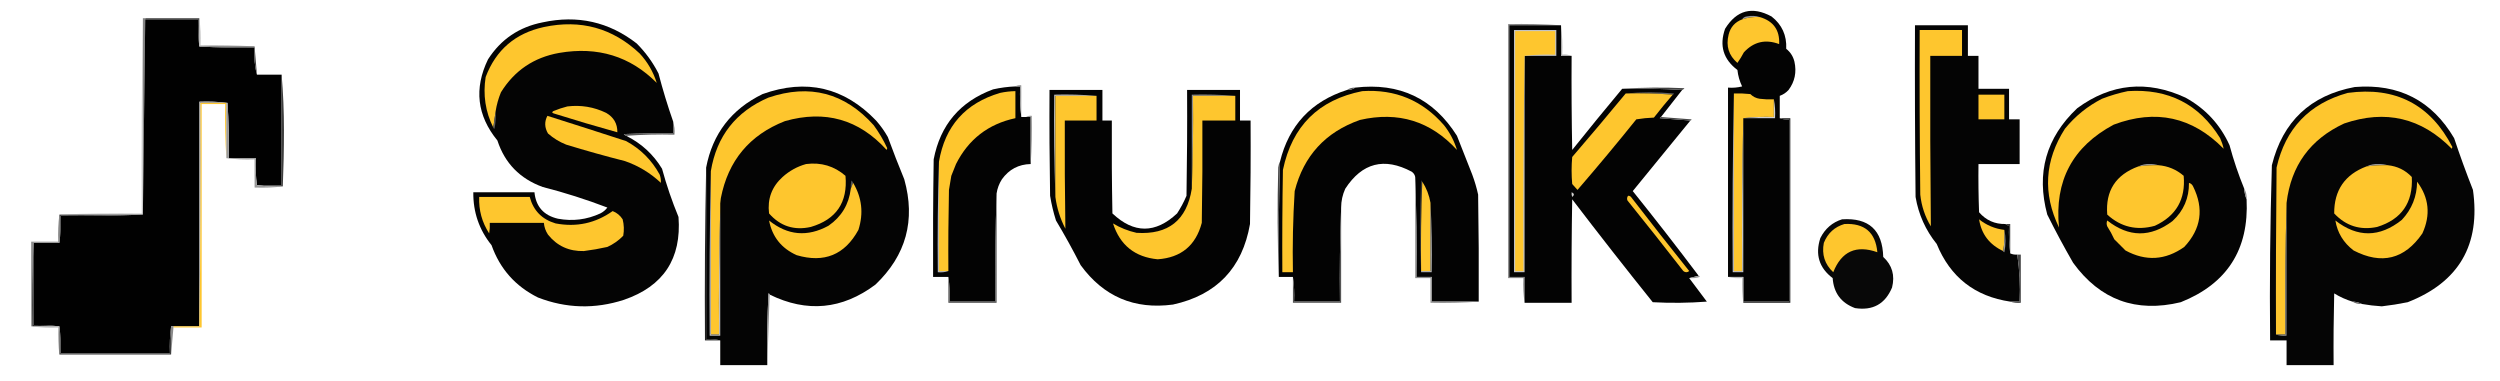 <?xml version="1.0" encoding="UTF-8"?>
<!DOCTYPE svg PUBLIC "-//W3C//DTD SVG 1.1//EN" "http://www.w3.org/Graphics/SVG/1.1/DTD/svg11.dtd">
<svg xmlns="http://www.w3.org/2000/svg" version="1.1" width="2126px" height="324px" style="shape-rendering:geometricPrecision; text-rendering:geometricPrecision; image-rendering:optimizeQuality; fill-rule:evenodd; clip-rule:evenodd" xmlns:xlink="http://www.w3.org/1999/xlink">
<g><path style="opacity:1" fill="#030303" d="M 1513.5,100.5 C 1515.95,101.473 1518.61,101.806 1521.5,101.5C 1521.5,153.167 1521.5,204.833 1521.5,256.5C 1508.5,256.5 1495.5,256.5 1482.5,256.5C 1482.5,249.5 1482.5,242.5 1482.5,235.5C 1478.17,235.5 1473.83,235.5 1469.5,235.5C 1469.5,181.833 1469.5,128.167 1469.5,74.5C 1473.55,74.824 1477.55,74.491 1481.5,73.5C 1479.36,69.074 1478.03,64.407 1477.5,59.5C 1465.48,50.43 1461.98,38.763 1467,24.5C 1476.84,8.595 1490,5.095 1506.5,14C 1515.39,20.943 1519.55,30.11 1519,41.5C 1522.59,44.353 1524.93,48.02 1526,52.5C 1527.96,61.393 1526.3,69.393 1521,76.5C 1518.86,78.827 1516.36,80.493 1513.5,81.5C 1513.5,87.833 1513.5,94.167 1513.5,100.5 Z"/></g>
<g><path style="opacity:1" fill="#9c9c9c" d="M 1496.5,14.5 C 1491.34,14.182 1486.34,14.848 1481.5,16.5C 1482.35,15.034 1483.68,14.2 1485.5,14C 1489.36,13.19 1493.02,13.357 1496.5,14.5 Z"/></g>
<g><path style="opacity:1" fill="#fec62e" d="M 1496.5,14.5 C 1508.06,17.883 1513.56,25.55 1513,37.5C 1501.37,33.126 1491.37,35.459 1483,44.5C 1481.37,47.632 1479.53,50.632 1477.5,53.5C 1470.11,47.156 1467.61,39.156 1470,29.5C 1471.58,23.089 1475.42,18.756 1481.5,16.5C 1486.34,14.848 1491.34,14.182 1496.5,14.5 Z"/></g>
<g><path style="opacity:1" fill="#484848" d="M 123.5,16.5 C 123.5,16.167 123.5,15.833 123.5,15.5C 138.833,15.5 154.167,15.5 169.5,15.5C 169.5,23.5 169.5,31.5 169.5,39.5C 168.508,32.018 168.175,24.352 168.5,16.5C 153.5,16.5 138.5,16.5 123.5,16.5 Z"/></g>
<g><path style="opacity:1" fill="#cecece" d="M 121.5,15.5 C 121.5,71.167 121.5,126.833 121.5,182.5C 97.833,182.5 74.167,182.5 50.5,182.5C 73.661,181.502 96.994,181.169 120.5,181.5C 120.168,125.997 120.501,70.664 121.5,15.5 Z"/></g>
<g><path style="opacity:1" fill="#848484" d="M 121.5,15.5 C 122.167,15.5 122.833,15.5 123.5,15.5C 123.5,15.833 123.5,16.167 123.5,16.5C 122.833,71.833 122.167,127.167 121.5,182.5C 121.5,126.833 121.5,71.167 121.5,15.5 Z"/></g>
<g><path style="opacity:1" fill="#010101" d="M 123.5,16.5 C 138.5,16.5 153.5,16.5 168.5,16.5C 168.175,24.352 168.508,32.018 169.5,39.5C 184.991,40.496 200.658,40.83 216.5,40.5C 215.868,48.573 216.535,56.239 218.5,63.5C 225.5,63.5 232.5,63.5 239.5,63.5C 239.5,94.833 239.5,126.167 239.5,157.5C 232.5,157.5 225.5,157.5 218.5,157.5C 217.508,150.018 217.175,142.352 217.5,134.5C 209.833,134.5 202.167,134.5 194.5,134.5C 194.83,118.658 194.496,102.991 193.5,87.5C 185.684,86.508 177.684,86.174 169.5,86.5C 169.5,150.167 169.5,213.833 169.5,277.5C 162.167,277.5 154.833,277.5 147.5,277.5C 146.833,277.5 146.167,277.5 145.5,277.5C 144.508,284.982 144.175,292.648 144.5,300.5C 113.5,300.5 82.5,300.5 51.5,300.5C 51.825,292.648 51.492,284.982 50.5,277.5C 50.167,277.5 49.833,277.5 49.5,277.5C 42.687,276.509 35.687,276.175 28.5,276.5C 28.5,253.167 28.5,229.833 28.5,206.5C 35.833,206.5 43.167,206.5 50.5,206.5C 51.492,199.018 51.825,191.352 51.5,183.5C 75.006,183.831 98.339,183.498 121.5,182.5C 122.167,127.167 122.833,71.833 123.5,16.5 Z"/></g>
<g><path style="opacity:1" fill="#040404" d="M 572.5,103.5 C 572.5,106.833 572.5,110.167 572.5,113.5C 558.496,113.333 544.496,113.5 530.5,114C 531.044,114.717 531.711,115.217 532.5,115.5C 545.378,121.878 555.545,131.211 563,143.5C 566.806,157.449 571.473,171.116 577,184.5C 579.676,219.979 564.176,243.479 530.5,255C 505.853,262.961 481.519,262.295 457.5,253C 438.339,243.505 425.172,228.671 418,208.5C 407.476,195.429 402.309,180.429 402.5,163.5C 419.833,163.5 437.167,163.5 454.5,163.5C 455.71,175.703 462.377,183.203 474.5,186C 487.007,188.303 499.007,186.803 510.5,181.5C 512.909,180.299 514.909,178.633 516.5,176.5C 498.501,169.619 480.167,163.786 461.5,159C 442.14,151.976 429.307,138.81 423,119.5C 405.65,98.25 402.983,75.25 415,50.5C 425.923,33.44 441.423,22.94 461.5,19C 491.165,12.572 517.831,18.573 541.5,37C 549.024,44.561 555.191,53.061 560,62.5C 563.619,76.386 567.786,90.053 572.5,103.5 Z"/></g>
<g><path style="opacity:1" fill="#fec62e" d="M 421.5,94.5 C 420.833,99.167 420.167,103.833 419.5,108.5C 412.785,95.012 410.618,80.679 413,65.5C 421.733,42.443 438.233,28.276 462.5,23C 493.81,16.336 520.976,23.836 544,45.5C 550.694,52.708 555.528,61.042 558.5,70.5C 535.97,47.838 508.304,39.338 475.5,45C 453.983,48.836 437.483,60.002 426,78.5C 423.87,83.69 422.37,89.023 421.5,94.5 Z"/></g>
<g><path style="opacity:1" fill="#848484" d="M 1327.5,21.5 C 1312.83,21.5 1298.17,21.5 1283.5,21.5C 1283.5,92.833 1283.5,164.167 1283.5,235.5C 1287.83,235.5 1292.17,235.5 1296.5,235.5C 1296.5,242.833 1296.5,250.167 1296.5,257.5C 1295.51,250.687 1295.18,243.687 1295.5,236.5C 1291.17,236.5 1286.83,236.5 1282.5,236.5C 1282.5,164.5 1282.5,92.5 1282.5,20.5C 1297.68,20.171 1312.68,20.504 1327.5,21.5 Z"/></g>
<g><path style="opacity:1" fill="#030303" d="M 1327.5,21.5 C 1327.5,30.167 1327.5,38.833 1327.5,47.5C 1330.5,47.5 1333.5,47.5 1336.5,47.5C 1336.33,74.169 1336.5,100.835 1337,127.5C 1351,110.002 1365.17,92.669 1379.5,75.5C 1396.67,75.17 1413.67,75.503 1430.5,76.5C 1424.5,84.167 1418.5,91.833 1412.5,99.5C 1411.96,99.56 1411.62,99.893 1411.5,100.5C 1420.32,101.167 1428.99,101.833 1437.5,102.5C 1421.17,122.469 1404.84,142.469 1388.5,162.5C 1407.57,186.233 1426.24,210.233 1444.5,234.5C 1441.83,235.167 1439.17,235.833 1436.5,236.5C 1441.48,243.148 1446.48,249.815 1451.5,256.5C 1436.18,257.666 1420.84,257.833 1405.5,257C 1382.3,228.105 1359.47,198.939 1337,169.5C 1336.5,198.831 1336.33,228.165 1336.5,257.5C 1323.17,257.5 1309.83,257.5 1296.5,257.5C 1296.5,250.167 1296.5,242.833 1296.5,235.5C 1292.17,235.5 1287.83,235.5 1283.5,235.5C 1283.5,164.167 1283.5,92.833 1283.5,21.5C 1298.17,21.5 1312.83,21.5 1327.5,21.5 Z"/></g>
<g><path style="opacity:1" fill="#a7a7a7" d="M 1327.5,21.5 C 1328.49,29.65 1328.83,37.983 1328.5,46.5C 1331.39,46.194 1334.05,46.527 1336.5,47.5C 1333.5,47.5 1330.5,47.5 1327.5,47.5C 1327.5,38.833 1327.5,30.167 1327.5,21.5 Z"/></g>
<g><path style="opacity:1" fill="#040404" d="M 1705.5,190.5 C 1706.21,191.404 1707.21,191.737 1708.5,191.5C 1708.17,199.684 1708.51,207.684 1709.5,215.5C 1711.38,216.341 1713.38,216.675 1715.5,216.5C 1717.45,229.587 1718.12,242.92 1717.5,256.5C 1714.83,256.5 1712.17,256.5 1709.5,256.5C 1679.36,252.016 1658.53,235.683 1647,207.5C 1637.53,195.755 1631.53,182.422 1629,167.5C 1628.5,118.834 1628.33,70.168 1628.5,21.5C 1643.5,21.5 1658.5,21.5 1673.5,21.5C 1673.5,30.167 1673.5,38.833 1673.5,47.5C 1676.5,47.5 1679.5,47.5 1682.5,47.5C 1682.5,56.833 1682.5,66.167 1682.5,75.5C 1691.17,75.5 1699.83,75.5 1708.5,75.5C 1708.5,84.167 1708.5,92.833 1708.5,101.5C 1711.5,101.5 1714.5,101.5 1717.5,101.5C 1717.5,114.167 1717.5,126.833 1717.5,139.5C 1705.83,139.5 1694.17,139.5 1682.5,139.5C 1682.33,153.171 1682.5,166.837 1683,180.5C 1688.92,187.357 1696.42,190.69 1705.5,190.5 Z"/></g>
<g><path style="opacity:1" fill="#c2c2c2" d="M 1296.5,47.5 C 1296.5,108.833 1296.5,170.167 1296.5,231.5C 1293.5,231.5 1290.5,231.5 1287.5,231.5C 1287.5,162.833 1287.5,94.167 1287.5,25.5C 1299.5,25.5 1311.5,25.5 1323.5,25.5C 1323.5,32.833 1323.5,40.167 1323.5,47.5C 1314.5,47.5 1305.5,47.5 1296.5,47.5 Z"/></g>
<g><path style="opacity:1" fill="#fec62e" d="M 1296.5,47.5 C 1295.5,108.331 1295.17,169.331 1295.5,230.5C 1293.17,230.5 1290.83,230.5 1288.5,230.5C 1288.5,162.5 1288.5,94.5 1288.5,26.5C 1299.83,26.5 1311.17,26.5 1322.5,26.5C 1322.5,33.167 1322.5,39.833 1322.5,46.5C 1313.65,46.174 1304.98,46.507 1296.5,47.5 Z"/></g>
<g><path style="opacity:1" fill="#fec62e" d="M 1632.5,25.5 C 1644.5,25.5 1656.5,25.5 1668.5,25.5C 1668.5,32.833 1668.5,40.167 1668.5,47.5C 1659.5,47.5 1650.5,47.5 1641.5,47.5C 1641.36,95.867 1641.52,144.201 1642,192.5C 1637,184.171 1634,175.171 1633,165.5C 1632.5,118.835 1632.33,72.168 1632.5,25.5 Z"/></g>
<g><path style="opacity:1" fill="#bcbcbc" d="M 169.5,15.5 C 170.492,22.982 170.825,30.648 170.5,38.5C 186.009,38.17 201.342,38.504 216.5,39.5C 200.833,39.5 185.167,39.5 169.5,39.5C 169.5,31.5 169.5,23.5 169.5,15.5 Z"/></g>
<g><path style="opacity:1" fill="#424242" d="M 169.5,39.5 C 185.167,39.5 200.833,39.5 216.5,39.5C 217.195,47.401 217.862,55.401 218.5,63.5C 216.535,56.239 215.868,48.573 216.5,40.5C 200.658,40.83 184.991,40.496 169.5,39.5 Z"/></g>
<g><path style="opacity:1" fill="#3e3e3e" d="M 239.5,63.5 C 240.833,78.986 241.499,94.819 241.5,111C 241.5,127.004 241.167,142.837 240.5,158.5C 232.981,158.825 225.648,158.492 218.5,157.5C 225.5,157.5 232.5,157.5 239.5,157.5C 239.5,126.167 239.5,94.833 239.5,63.5 Z"/></g>
<g><path style="opacity:1" fill="#040404" d="M 654.5,250.5 C 654.44,249.957 654.107,249.624 653.5,249.5C 652.5,269.822 652.167,290.156 652.5,310.5C 639.167,310.5 625.833,310.5 612.5,310.5C 612.5,303.5 612.5,296.5 612.5,289.5C 608.702,288.517 604.702,288.183 600.5,288.5C 600.5,239.833 600.5,191.167 600.5,142.5C 605.996,113.707 621.996,92.874 648.5,80C 685.668,66.714 717.835,74.214 745,102.5C 748.824,106.814 752.157,111.481 755,116.5C 759.418,128.557 764.085,140.557 769,152.5C 778.732,187.295 770.565,217.129 744.5,242C 716.205,263.23 686.205,266.063 654.5,250.5 Z"/></g>
<g><path style="opacity:1" fill="#030303" d="M 863.5,73.5 C 864.833,73.5 866.167,73.5 867.5,73.5C 867.174,82.349 867.507,91.016 868.5,99.5C 869.833,99.5 871.167,99.5 872.5,99.5C 873.833,99.5 875.167,99.5 876.5,99.5C 876.5,112.833 876.5,126.167 876.5,139.5C 866.209,139.73 858.043,144.063 852,152.5C 849.646,156.203 848.146,160.203 847.5,164.5C 846.502,194.995 846.169,225.662 846.5,256.5C 833.5,256.5 820.5,256.5 807.5,256.5C 807.825,249.313 807.491,242.313 806.5,235.5C 802.167,235.5 797.833,235.5 793.5,235.5C 793.333,202.165 793.5,168.832 794,135.5C 799.636,106.195 816.469,86.362 844.5,76C 850.765,74.58 857.098,73.746 863.5,73.5 Z"/></g>
<g><path style="opacity:1" fill="#989898" d="M 863.5,73.5 C 864.919,72.549 866.585,72.216 868.5,72.5C 868.5,81.5 868.5,90.5 868.5,99.5C 867.507,91.016 867.174,82.349 867.5,73.5C 866.167,73.5 864.833,73.5 863.5,73.5 Z"/></g>
<g><path style="opacity:1" fill="#030303" d="M 1257.5,256.5 C 1244.17,256.5 1230.83,256.5 1217.5,256.5C 1217.5,249.5 1217.5,242.5 1217.5,235.5C 1213.17,235.5 1208.83,235.5 1204.5,235.5C 1204.83,206.995 1204.5,178.662 1203.5,150.5C 1203.14,148.629 1202.14,147.129 1200.5,146C 1177.18,133.586 1158.35,138.419 1144,160.5C 1141.69,165.589 1140.53,170.923 1140.5,176.5C 1139.5,202.995 1139.17,229.661 1139.5,256.5C 1126.5,256.5 1113.5,256.5 1100.5,256.5C 1100.82,249.313 1100.49,242.313 1099.5,235.5C 1095.5,235.5 1091.5,235.5 1087.5,235.5C 1087.23,202.819 1087.56,170.152 1088.5,137.5C 1096.12,106.544 1115.12,86.211 1145.5,76.5C 1148.15,76.591 1150.49,75.924 1152.5,74.5C 1190.09,70.049 1218.93,83.716 1239,115.5C 1243.32,126.455 1247.65,137.455 1252,148.5C 1254.07,154.048 1255.74,159.715 1257,165.5C 1257.5,195.832 1257.67,226.165 1257.5,256.5 Z"/></g>
<g><path style="opacity:1" fill="#040404" d="M 1908.5,160.5 C 1908.68,163.727 1909.34,166.727 1910.5,169.5C 1912.62,212.113 1893.95,241.279 1854.5,257C 1816.42,266.198 1785.92,255.031 1763,223.5C 1755.26,210.085 1747.93,196.418 1741,182.5C 1731.46,147.174 1739.96,117.007 1766.5,92C 1795.28,70.952 1825.95,67.952 1858.5,83C 1875.52,92.356 1888.02,105.856 1896,123.5C 1899.41,136.159 1903.58,148.492 1908.5,160.5 Z"/></g>
<g><path style="opacity:1" fill="#050505" d="M 2008.5,258.5 C 2006.09,257.232 2003.43,256.565 2000.5,256.5C 1995.05,254.842 1989.88,252.509 1985,249.5C 1984.5,269.831 1984.33,290.164 1984.5,310.5C 1971.17,310.5 1957.83,310.5 1944.5,310.5C 1944.5,303.5 1944.5,296.5 1944.5,289.5C 1939.83,289.5 1935.17,289.5 1930.5,289.5C 1930.02,239.795 1930.52,190.128 1932,140.5C 1941.27,103.233 1964.77,81.066 2002.5,74C 2039.95,70.972 2068.12,85.472 2087,117.5C 2091.92,132.264 2097.26,146.931 2103,161.5C 2109.61,208.126 2091.11,239.959 2047.5,257C 2040.21,258.493 2032.87,259.659 2025.5,260.5C 2019.79,260.158 2014.12,259.492 2008.5,258.5 Z"/></g>
<g><path style="opacity:1" fill="#424242" d="M 1379.5,75.5 C 1397,74.338 1414.66,74.171 1432.5,75C 1431.96,75.717 1431.29,76.217 1430.5,76.5C 1413.67,75.503 1396.67,75.17 1379.5,75.5 Z"/></g>
<g><path style="opacity:1" fill="#555555" d="M 1152.5,74.5 C 1150.49,75.924 1148.15,76.591 1145.5,76.5C 1147.51,75.076 1149.85,74.409 1152.5,74.5 Z"/></g>
<g><path style="opacity:1" fill="#030303" d="M 892.5,76.5 C 907.5,76.5 922.5,76.5 937.5,76.5C 937.5,85.167 937.5,93.833 937.5,102.5C 940.167,102.5 942.833,102.5 945.5,102.5C 945.333,128.835 945.5,155.169 946,181.5C 964.227,198.739 982.561,198.739 1001,181.5C 1004.11,176.725 1006.78,171.725 1009,166.5C 1009.5,136.502 1009.67,106.502 1009.5,76.5C 1024.5,76.5 1039.5,76.5 1054.5,76.5C 1054.5,85.167 1054.5,93.833 1054.5,102.5C 1057.5,102.5 1060.5,102.5 1063.5,102.5C 1063.67,131.835 1063.5,161.169 1063,190.5C 1056.48,228.02 1034.65,250.853 997.5,259C 964.641,263.384 938.475,252.218 919,225.5C 912.434,212.599 905.434,199.932 898,187.5C 895.823,180.616 894.157,173.616 893,166.5C 892.5,136.502 892.333,106.502 892.5,76.5 Z"/></g>
<g><path style="opacity:1" fill="#fec62e" d="M 612.5,177.5 C 611.502,212.996 611.168,248.663 611.5,284.5C 609.167,284.5 606.833,284.5 604.5,284.5C 604.5,238.167 604.5,191.833 604.5,145.5C 609.449,115.78 625.782,94.947 653.5,83C 688.564,71.107 718.397,78.94 743,106.5C 747.47,112.604 751.304,119.104 754.5,126C 754.333,126.5 754.167,127 754,127.5C 730.447,101.491 701.614,93.325 667.5,103C 637.391,114.785 619.225,136.618 613,168.5C 612.502,171.482 612.335,174.482 612.5,177.5 Z"/></g>
<g><path style="opacity:1" fill="#fec62e" d="M 806.5,230.5 C 803.833,230.5 801.167,230.5 798.5,230.5C 798.5,199.5 798.5,168.5 798.5,137.5C 803.612,107.217 820.945,87.717 850.5,79C 854.79,78.078 859.123,77.578 863.5,77.5C 863.5,85.167 863.5,92.833 863.5,100.5C 840.442,105.445 823.609,118.445 813,139.5C 811.716,142.807 810.383,146.141 809,149.5C 808.333,153.5 807.667,157.5 807,161.5C 806.5,184.498 806.333,207.498 806.5,230.5 Z"/></g>
<g><path style="opacity:1" fill="#fec62e" d="M 1158.5,77.5 C 1186.51,75.706 1209.68,85.373 1228,106.5C 1233.03,112.891 1236.69,119.891 1239,127.5C 1216.62,103.022 1189.12,94.522 1156.5,102C 1127.16,112.336 1108.66,132.502 1101,162.5C 1099.56,185.461 1099.06,208.461 1099.5,231.5C 1096.5,231.5 1093.5,231.5 1090.5,231.5C 1090.33,202.498 1090.5,173.498 1091,144.5C 1098.8,107.195 1121.3,84.862 1158.5,77.5 Z"/></g>
<g><path style="opacity:1" fill="#656565" d="M 1382.5,79.5 C 1396.01,78.174 1409.67,78.174 1423.5,79.5C 1423.38,80.107 1423.04,80.44 1422.5,80.5C 1409.34,79.504 1396.01,79.171 1382.5,79.5 Z"/></g>
<g><path style="opacity:1" fill="#fec62e" d="M 1809.5,77.5 C 1843.96,75.224 1870.13,88.557 1888,117.5C 1889.37,120.534 1890.37,123.534 1891,126.5C 1864.4,99.394 1833.23,92.561 1797.5,106C 1762.49,124.705 1746.99,153.871 1751,193.5C 1737.05,164.564 1738.71,136.564 1756,109.5C 1764.74,98.758 1775.24,90.258 1787.5,84C 1794.77,81.188 1802.1,79.022 1809.5,77.5 Z"/></g>
<g><path style="opacity:1" fill="#fec62e" d="M 1944.5,172.5 C 1943.5,209.663 1943.17,246.996 1943.5,284.5C 1940.83,284.5 1938.17,284.5 1935.5,284.5C 1935.33,237.165 1935.5,189.832 1936,142.5C 1943.54,109.292 1963.71,88.125 1996.5,79C 2037.14,73.484 2066.81,88.817 2085.5,125C 2085.33,125.5 2085.17,126 2085,126.5C 2059.15,100.156 2028.65,92.99 1993.5,105C 1964.6,118.394 1948.27,140.894 1944.5,172.5 Z"/></g>
<g><path style="opacity:1" fill="#fec62e" d="M 1382.5,79.5 C 1396.01,79.171 1409.34,79.504 1422.5,80.5C 1417.03,86.811 1411.7,93.311 1406.5,100C 1401.47,100.171 1396.47,100.671 1391.5,101.5C 1375.18,121.817 1358.51,141.817 1341.5,161.5C 1340.01,159.874 1338.51,158.208 1337,156.5C 1336.33,148.833 1336.33,141.167 1337,133.5C 1352.41,115.602 1367.57,97.602 1382.5,79.5 Z"/></g>
<g><path style="opacity:1" fill="#fec62e" d="M 1474.5,79.5 C 1479.18,79.334 1483.85,79.501 1488.5,80C 1490.72,82.223 1493.39,83.556 1496.5,84C 1500.49,84.499 1504.49,84.665 1508.5,84.5C 1508.5,89.5 1508.5,94.5 1508.5,99.5C 1499.65,99.174 1490.98,99.507 1482.5,100.5C 1481.5,143.663 1481.17,186.997 1481.5,230.5C 1479.17,230.5 1476.83,230.5 1474.5,230.5C 1474.5,180.167 1474.5,129.833 1474.5,79.5 Z"/></g>
<g><path style="opacity:1" fill="#c1c1c1" d="M 932.5,81.5 C 920.833,81.5 909.167,81.5 897.5,81.5C 897.5,110.167 897.5,138.833 897.5,167.5C 896.502,138.671 896.169,109.671 896.5,80.5C 908.678,80.172 920.678,80.505 932.5,81.5 Z"/></g>
<g><path style="opacity:1" fill="#fec62e" d="M 932.5,81.5 C 932.5,88.5 932.5,95.5 932.5,102.5C 923.5,102.5 914.5,102.5 905.5,102.5C 905.364,133.209 905.531,163.876 906,194.5C 901.602,186.031 898.769,177.031 897.5,167.5C 897.5,138.833 897.5,110.167 897.5,81.5C 909.167,81.5 920.833,81.5 932.5,81.5 Z"/></g>
<g><path style="opacity:1" fill="#8d8d8d" d="M 1050.5,81.5 C 1038.5,81.5 1026.5,81.5 1014.5,81.5C 1014.83,108.005 1014.5,134.339 1013.5,160.5C 1013.5,133.833 1013.5,107.167 1013.5,80.5C 1026.01,80.171 1038.34,80.505 1050.5,81.5 Z"/></g>
<g><path style="opacity:1" fill="#fec62e" d="M 1050.5,81.5 C 1050.5,88.5 1050.5,95.5 1050.5,102.5C 1041.17,102.5 1031.83,102.5 1022.5,102.5C 1022.67,131.502 1022.5,160.502 1022,189.5C 1016.9,208.769 1004.4,219.103 984.5,220.5C 965.129,218.652 952.462,208.485 946.5,190C 952.545,193.671 959.212,196.338 966.5,198C 993.578,199.752 1009.24,187.252 1013.5,160.5C 1014.5,134.339 1014.83,108.005 1014.5,81.5C 1026.5,81.5 1038.5,81.5 1050.5,81.5 Z"/></g>
<g><path style="opacity:1" fill="#fec62e" d="M 1682.5,80.5 C 1689.83,80.5 1697.17,80.5 1704.5,80.5C 1704.5,87.5 1704.5,94.5 1704.5,101.5C 1697.17,101.5 1689.83,101.5 1682.5,101.5C 1682.5,94.5 1682.5,87.5 1682.5,80.5 Z"/></g>
<g><path style="opacity:1" fill="#919191" d="M 193.5,87.5 C 193.167,87.5 192.833,87.5 192.5,87.5C 185.167,87.5 177.833,87.5 170.5,87.5C 170.832,151.002 170.499,214.336 169.5,277.5C 169.5,213.833 169.5,150.167 169.5,86.5C 177.684,86.174 185.684,86.508 193.5,87.5 Z"/></g>
<g><path style="opacity:1" fill="#fec62e" d="M 192.5,87.5 C 192.5,103.167 192.5,118.833 192.5,134.5C 191.504,119.342 191.17,104.009 191.5,88.5C 184.833,88.5 178.167,88.5 171.5,88.5C 171.5,151.833 171.5,215.167 171.5,278.5C 163.5,278.5 155.5,278.5 147.5,278.5C 147.5,278.167 147.5,277.833 147.5,277.5C 154.833,277.5 162.167,277.5 169.5,277.5C 170.499,214.336 170.832,151.002 170.5,87.5C 177.833,87.5 185.167,87.5 192.5,87.5 Z"/></g>
<g><path style="opacity:1" fill="#989898" d="M 192.5,87.5 C 192.833,87.5 193.167,87.5 193.5,87.5C 194.496,102.991 194.83,118.658 194.5,134.5C 202.167,134.5 209.833,134.5 217.5,134.5C 217.175,142.352 217.508,150.018 218.5,157.5C 225.648,158.492 232.981,158.825 240.5,158.5C 232.684,159.492 224.684,159.826 216.5,159.5C 216.5,151.5 216.5,143.5 216.5,135.5C 208.316,135.826 200.316,135.492 192.5,134.5C 192.5,118.833 192.5,103.167 192.5,87.5 Z"/></g>
<g><path style="opacity:1" fill="#fec62e" d="M 482.5,90.5 C 494.099,89.123 505.099,90.956 515.5,96C 521.928,99.697 525.095,105.197 525,112.5C 506.943,107.478 488.943,102.145 471,96.5C 469.392,96.026 469.226,95.359 470.5,94.5C 474.511,92.84 478.511,91.506 482.5,90.5 Z"/></g>
<g><path style="opacity:1" fill="#fec62e" d="M 465.5,98.5 C 487.804,105.545 510.137,112.712 532.5,120C 544.807,126.728 554.307,136.228 561,148.5C 561.837,150.821 562.17,153.155 562,155.5C 553.183,147.172 543.016,141.005 531.5,137C 514.733,132.745 498.067,128.078 481.5,123C 475.749,120.711 470.582,117.545 466,113.5C 463.067,108.456 462.9,103.456 465.5,98.5 Z"/></g>
<g><path style="opacity:1" fill="#9f9f9f" d="M 872.5,99.5 C 873.919,98.549 875.585,98.216 877.5,98.5C 877.829,112.344 877.496,126.01 876.5,139.5C 876.5,126.167 876.5,112.833 876.5,99.5C 875.167,99.5 873.833,99.5 872.5,99.5 Z"/></g>
<g><path style="opacity:1" fill="#cecece" d="M 1508.5,84.5 C 1509.49,89.641 1509.82,94.974 1509.5,100.5C 1500.5,100.5 1491.5,100.5 1482.5,100.5C 1490.98,99.507 1499.65,99.174 1508.5,99.5C 1508.5,94.5 1508.5,89.5 1508.5,84.5 Z"/></g>
<g><path style="opacity:1" fill="#474747" d="M 1412.5,99.5 C 1421.01,100.167 1429.68,100.833 1438.5,101.5C 1438.38,102.107 1438.04,102.44 1437.5,102.5C 1428.99,101.833 1420.32,101.167 1411.5,100.5C 1411.62,99.893 1411.96,99.56 1412.5,99.5 Z"/></g>
<g><path style="opacity:1" fill="#606060" d="M 421.5,94.5 C 421.827,99.544 421.494,104.544 420.5,109.5C 419.893,109.376 419.56,109.043 419.5,108.5C 420.167,103.833 420.833,99.167 421.5,94.5 Z"/></g>
<g><path style="opacity:1" fill="#c5c5c5" d="M 1474.5,79.5 C 1474.5,129.833 1474.5,180.167 1474.5,230.5C 1476.83,230.5 1479.17,230.5 1481.5,230.5C 1481.17,186.997 1481.5,143.663 1482.5,100.5C 1482.5,144.167 1482.5,187.833 1482.5,231.5C 1479.5,231.5 1476.5,231.5 1473.5,231.5C 1473.17,180.664 1473.5,129.997 1474.5,79.5 Z"/></g>
<g><path style="opacity:1" fill="#252525" d="M 1513.5,100.5 C 1516.5,100.5 1519.5,100.5 1522.5,100.5C 1522.5,152.833 1522.5,205.167 1522.5,257.5C 1509.17,257.5 1495.83,257.5 1482.5,257.5C 1482.5,257.167 1482.5,256.833 1482.5,256.5C 1495.5,256.5 1508.5,256.5 1521.5,256.5C 1521.5,204.833 1521.5,153.167 1521.5,101.5C 1518.61,101.806 1515.95,101.473 1513.5,100.5 Z"/></g>
<g><path style="opacity:1" fill="#575757" d="M 572.5,103.5 C 573.482,106.962 573.815,110.629 573.5,114.5C 559.656,114.171 545.99,114.504 532.5,115.5C 531.711,115.217 531.044,114.717 530.5,114C 544.496,113.5 558.496,113.333 572.5,113.5C 572.5,110.167 572.5,106.833 572.5,103.5 Z"/></g>
<g><path style="opacity:1" fill="#fec62e" d="M 685.5,139.5 C 698.241,137.874 709.408,141.207 719,149.5C 721.018,172.133 711.185,186.633 689.5,193C 675.324,196.163 663.49,192.33 654,181.5C 652.499,169.16 656.332,158.827 665.5,150.5C 671.42,145.212 678.086,141.545 685.5,139.5 Z"/></g>
<g><path style="opacity:1" fill="#9d9d9d" d="M 1835.5,140.5 C 1829.8,140.375 1824.13,140.708 1818.5,141.5C 1821.53,139.981 1824.86,139.315 1828.5,139.5C 1831.03,139.503 1833.36,139.837 1835.5,140.5 Z"/></g>
<g><path style="opacity:1" fill="#fec62e" d="M 1835.5,140.5 C 1843.63,141.149 1850.8,144.149 1857,149.5C 1858.77,169.471 1850.6,183.638 1832.5,192C 1817.14,196.283 1803.64,193.117 1792,182.5C 1790.37,162.257 1799.21,148.59 1818.5,141.5C 1824.13,140.708 1829.8,140.375 1835.5,140.5 Z"/></g>
<g><path style="opacity:1" fill="#a1a1a1" d="M 2030.5,140.5 C 2024.46,140.36 2018.46,140.693 2012.5,141.5C 2015.7,139.97 2019.2,139.304 2023,139.5C 2025.69,139.503 2028.19,139.836 2030.5,140.5 Z"/></g>
<g><path style="opacity:1" fill="#fec62e" d="M 2030.5,140.5 C 2038.61,141.303 2045.44,144.636 2051,150.5C 2052.15,172.396 2042.31,186.563 2021.5,193C 2007.13,195.985 1994.96,192.152 1985,181.5C 1984.9,161.77 1994.07,148.437 2012.5,141.5C 2018.46,140.693 2024.46,140.36 2030.5,140.5 Z"/></g>
<g><path style="opacity:1" fill="#bdbdbd" d="M 798.5,137.5 C 798.5,168.5 798.5,199.5 798.5,230.5C 801.167,230.5 803.833,230.5 806.5,230.5C 803.713,231.477 800.713,231.81 797.5,231.5C 797.168,199.996 797.502,168.662 798.5,137.5 Z"/></g>
<g><path style="opacity:1" fill="#202020" d="M 600.5,142.5 C 600.5,191.167 600.5,239.833 600.5,288.5C 604.702,288.183 608.702,288.517 612.5,289.5C 608.167,289.5 603.833,289.5 599.5,289.5C 599.168,240.33 599.501,191.33 600.5,142.5 Z"/></g>
<g><path style="opacity:1" fill="#464646" d="M 1088.5,137.5 C 1087.56,170.152 1087.23,202.819 1087.5,235.5C 1086.34,204.669 1086.17,173.669 1087,142.5C 1087.2,140.618 1087.7,138.952 1088.5,137.5 Z"/></g>
<g><path style="opacity:1" fill="#363636" d="M 1209.5,154.5 C 1208.5,179.661 1208.17,204.995 1208.5,230.5C 1208.5,230.833 1208.5,231.167 1208.5,231.5C 1207.17,205.664 1207.17,179.664 1208.5,153.5C 1209.11,153.624 1209.44,153.957 1209.5,154.5 Z"/></g>
<g><path style="opacity:1" fill="#bebebe" d="M 604.5,145.5 C 604.5,191.833 604.5,238.167 604.5,284.5C 606.833,284.5 609.167,284.5 611.5,284.5C 611.168,248.663 611.502,212.996 612.5,177.5C 612.5,213.5 612.5,249.5 612.5,285.5C 609.5,285.5 606.5,285.5 603.5,285.5C 603.168,238.664 603.501,191.997 604.5,145.5 Z"/></g>
<g><path style="opacity:1" fill="#555555" d="M 725.5,155.5 C 724.833,157.167 724.167,158.833 723.5,160.5C 723.337,158.143 723.503,155.81 724,153.5C 724.717,154.044 725.217,154.711 725.5,155.5 Z"/></g>
<g><path style="opacity:1" fill="#fec62e" d="M 1209.5,154.5 C 1213.04,159.958 1215.37,165.958 1216.5,172.5C 1216.5,191.833 1216.5,211.167 1216.5,230.5C 1213.83,230.5 1211.17,230.5 1208.5,230.5C 1208.17,204.995 1208.5,179.661 1209.5,154.5 Z"/></g>
<g><path style="opacity:1" fill="#fec62e" d="M 1861.5,155.5 C 1863.07,155.937 1864.24,156.937 1865,158.5C 1874.39,177.448 1871.89,194.615 1857.5,210C 1841.45,221.378 1824.78,222.378 1807.5,213C 1804.33,209.833 1801.17,206.667 1798,203.5C 1796.24,199.642 1794.24,195.975 1792,192.5C 1791.33,190.833 1791.33,189.167 1792,187.5C 1810.31,201.916 1828.81,202.083 1847.5,188C 1856.97,179.233 1861.63,168.4 1861.5,155.5 Z"/></g>
<g><path style="opacity:1" fill="#fec62e" d="M 725.5,155.5 C 732.999,168.033 734.499,181.366 730,195.5C 718.386,216.711 700.886,223.878 677.5,217C 664.525,211.195 656.691,201.361 654,187.5C 669.775,200.237 686.609,201.737 704.5,192C 715.563,184.378 721.896,173.878 723.5,160.5C 724.167,158.833 724.833,157.167 725.5,155.5 Z"/></g>
<g><path style="opacity:1" fill="#fec62e" d="M 2055.5,154.5 C 2065.67,168.103 2067.17,182.77 2060,198.5C 2044.84,220.499 2025.34,225.333 2001.5,213C 1992.87,206.418 1987.7,197.918 1986,187.5C 2004.81,202.194 2023.64,202.027 2042.5,187C 2051.04,177.883 2055.37,167.049 2055.5,154.5 Z"/></g>
<g><path style="opacity:1" fill="#d3d3d3" d="M 1336.5,163.5 C 1338.85,164.543 1339.02,165.876 1337,167.5C 1336.51,166.207 1336.34,164.873 1336.5,163.5 Z"/></g>
<g><path style="opacity:1" fill="#888888" d="M 1908.5,160.5 C 1910.12,163.171 1910.78,166.171 1910.5,169.5C 1909.34,166.727 1908.68,163.727 1908.5,160.5 Z"/></g>
<g><path style="opacity:1" fill="#fec62e" d="M 1384.5,166.5 C 1385.5,166.414 1386.33,166.748 1387,167.5C 1403.31,188.644 1419.81,209.644 1436.5,230.5C 1434.83,231.833 1433.17,231.833 1431.5,230.5C 1415.86,210.356 1400.02,190.356 1384,170.5C 1383.42,169.072 1383.59,167.738 1384.5,166.5 Z"/></g>
<g><path style="opacity:1" fill="#fec62e" d="M 407.5,167.5 C 421.833,167.5 436.167,167.5 450.5,167.5C 453.544,179.046 460.877,186.546 472.5,190C 490.219,193.36 506.386,189.86 521,179.5C 524.574,180.905 527.408,183.239 529.5,186.5C 530.662,191.131 530.828,195.798 530,200.5C 526.079,204.539 521.579,207.706 516.5,210C 509.881,211.489 503.215,212.655 496.5,213.5C 483.897,213.83 473.73,209.163 466,199.5C 463.978,196.458 462.811,193.125 462.5,189.5C 447.167,189.5 431.833,189.5 416.5,189.5C 416.665,192.518 416.498,195.518 416,198.5C 409.901,189.107 407.067,178.774 407.5,167.5 Z"/></g>
<g><path style="opacity:1" fill="#b7b7b7" d="M 1216.5,172.5 C 1217.5,191.993 1217.83,211.66 1217.5,231.5C 1214.5,231.5 1211.5,231.5 1208.5,231.5C 1208.5,231.167 1208.5,230.833 1208.5,230.5C 1211.17,230.5 1213.83,230.5 1216.5,230.5C 1216.5,211.167 1216.5,191.833 1216.5,172.5 Z"/></g>
<g><path style="opacity:1" fill="#8d8d8d" d="M 1944.5,172.5 C 1944.5,210.167 1944.5,247.833 1944.5,285.5C 1941.29,285.81 1938.29,285.477 1935.5,284.5C 1938.17,284.5 1940.83,284.5 1943.5,284.5C 1943.17,246.996 1943.5,209.663 1944.5,172.5 Z"/></g>
<g><path style="opacity:1" fill="#373737" d="M 50.5,182.5 C 74.167,182.5 97.833,182.5 121.5,182.5C 98.339,183.498 75.006,183.831 51.5,183.5C 51.825,191.352 51.492,199.018 50.5,206.5C 50.5,198.5 50.5,190.5 50.5,182.5 Z"/></g>
<g><path style="opacity:1" fill="#080808" d="M 1566.5,186.5 C 1589.23,185.036 1600.9,195.702 1601.5,218.5C 1609.1,225.522 1611.6,234.189 1609,244.5C 1603.15,258.513 1592.65,264.347 1577.5,262C 1565.72,257.613 1559.38,249.113 1558.5,236.5C 1546.98,227.79 1543.48,216.457 1548,202.5C 1552.03,194.442 1558.2,189.109 1566.5,186.5 Z"/></g>
<g><path style="opacity:1" fill="#fec62e" d="M 1704.5,195.5 C 1704.82,201.69 1704.49,207.69 1703.5,213.5C 1691.8,208.054 1684.96,199.054 1683,186.5C 1689.28,191.54 1696.45,194.54 1704.5,195.5 Z"/></g>
<g><path style="opacity:1" fill="#fec62e" d="M 1568.5,190.5 C 1585.61,189.616 1594.94,197.616 1596.5,214.5C 1578.51,208.106 1566.01,213.773 1559,231.5C 1551.74,224.712 1549.07,216.379 1551,206.5C 1554.33,198.28 1560.16,192.946 1568.5,190.5 Z"/></g>
<g><path style="opacity:1" fill="#3d3d3d" d="M 1705.5,190.5 C 1706.83,190.5 1708.17,190.5 1709.5,190.5C 1709.5,198.833 1709.5,207.167 1709.5,215.5C 1708.51,207.684 1708.17,199.684 1708.5,191.5C 1707.21,191.737 1706.21,191.404 1705.5,190.5 Z"/></g>
<g><path style="opacity:1" fill="#979797" d="M 1704.5,195.5 C 1705.82,201.678 1705.82,208.012 1704.5,214.5C 1703.89,214.376 1703.56,214.043 1703.5,213.5C 1704.49,207.69 1704.82,201.69 1704.5,195.5 Z"/></g>
<g><path style="opacity:1" fill="#8f8f8f" d="M 50.5,182.5 C 50.5,190.5 50.5,198.5 50.5,206.5C 43.167,206.5 35.833,206.5 28.5,206.5C 27.502,229.994 27.169,253.661 27.5,277.5C 27.167,277.5 26.833,277.5 26.5,277.5C 26.5,253.5 26.5,229.5 26.5,205.5C 34.167,205.5 41.833,205.5 49.5,205.5C 49.175,197.648 49.508,189.982 50.5,182.5 Z"/></g>
<g><path style="opacity:1" fill="#232323" d="M 28.5,206.5 C 28.5,229.833 28.5,253.167 28.5,276.5C 35.687,276.175 42.687,276.509 49.5,277.5C 42.167,277.5 34.833,277.5 27.5,277.5C 27.169,253.661 27.502,229.994 28.5,206.5 Z"/></g>
<g><path style="opacity:1" fill="#454545" d="M 1715.5,216.5 C 1716.5,216.5 1717.5,216.5 1718.5,216.5C 1718.5,230.167 1718.5,243.833 1718.5,257.5C 1715.29,257.81 1712.29,257.477 1709.5,256.5C 1712.17,256.5 1714.83,256.5 1717.5,256.5C 1718.12,242.92 1717.45,229.587 1715.5,216.5 Z"/></g>
<g><path style="opacity:1" fill="#959595" d="M 1444.5,234.5 C 1445.04,234.56 1445.38,234.893 1445.5,235.5C 1442.57,236.484 1439.57,236.817 1436.5,236.5C 1439.17,235.833 1441.83,235.167 1444.5,234.5 Z"/></g>
<g><path style="opacity:1" fill="#8d8d8d" d="M 1203.5,150.5 C 1204.5,178.662 1204.83,206.995 1204.5,235.5C 1208.83,235.5 1213.17,235.5 1217.5,235.5C 1217.5,242.5 1217.5,249.5 1217.5,256.5C 1230.83,256.5 1244.17,256.5 1257.5,256.5C 1244.01,257.496 1230.34,257.829 1216.5,257.5C 1216.5,250.5 1216.5,243.5 1216.5,236.5C 1212.17,236.5 1207.83,236.5 1203.5,236.5C 1203.5,207.833 1203.5,179.167 1203.5,150.5 Z"/></g>
<g><path style="opacity:1" fill="#bbbbbb" d="M 1469.5,235.5 C 1473.83,235.5 1478.17,235.5 1482.5,235.5C 1482.5,242.5 1482.5,249.5 1482.5,256.5C 1482.5,256.833 1482.5,257.167 1482.5,257.5C 1481.51,250.687 1481.18,243.687 1481.5,236.5C 1477.3,236.817 1473.3,236.483 1469.5,235.5 Z"/></g>
<g><path style="opacity:1" fill="#8d8d8d" d="M 654.5,250.5 C 653.833,270.5 653.167,290.5 652.5,310.5C 652.167,290.156 652.5,269.822 653.5,249.5C 654.107,249.624 654.44,249.957 654.5,250.5 Z"/></g>
<g><path style="opacity:1" fill="#4d4d4d" d="M 847.5,164.5 C 847.5,195.5 847.5,226.5 847.5,257.5C 833.833,257.5 820.167,257.5 806.5,257.5C 806.5,250.167 806.5,242.833 806.5,235.5C 807.491,242.313 807.825,249.313 807.5,256.5C 820.5,256.5 833.5,256.5 846.5,256.5C 846.169,225.662 846.502,194.995 847.5,164.5 Z"/></g>
<g><path style="opacity:1" fill="#555555" d="M 1140.5,176.5 C 1140.5,203.5 1140.5,230.5 1140.5,257.5C 1126.83,257.5 1113.17,257.5 1099.5,257.5C 1099.5,250.167 1099.5,242.833 1099.5,235.5C 1100.49,242.313 1100.82,249.313 1100.5,256.5C 1113.5,256.5 1126.5,256.5 1139.5,256.5C 1139.17,229.661 1139.5,202.995 1140.5,176.5 Z"/></g>
<g><path style="opacity:1" fill="#656565" d="M 2000.5,256.5 C 2003.43,256.565 2006.09,257.232 2008.5,258.5C 2005.5,258.706 2002.84,258.04 2000.5,256.5 Z"/></g>
<g><path style="opacity:1" fill="#b2b2b2" d="M 26.5,277.5 C 26.833,277.5 27.167,277.5 27.5,277.5C 34.833,277.5 42.167,277.5 49.5,277.5C 49.833,277.5 50.167,277.5 50.5,277.5C 50.5,285.5 50.5,293.5 50.5,301.5C 49.508,294.018 49.175,286.352 49.5,278.5C 41.648,278.825 33.982,278.492 26.5,277.5 Z"/></g>
<g><path style="opacity:1" fill="#888888" d="M 145.5,277.5 C 146.167,277.5 146.833,277.5 147.5,277.5C 147.5,277.833 147.5,278.167 147.5,278.5C 146.833,286.167 146.167,293.833 145.5,301.5C 145.5,293.5 145.5,285.5 145.5,277.5 Z"/></g>
<g><path style="opacity:1" fill="#3f3f3f" d="M 50.5,277.5 C 51.492,284.982 51.825,292.648 51.5,300.5C 82.5,300.5 113.5,300.5 144.5,300.5C 144.175,292.648 144.508,284.982 145.5,277.5C 145.5,285.5 145.5,293.5 145.5,301.5C 113.833,301.5 82.167,301.5 50.5,301.5C 50.5,293.5 50.5,285.5 50.5,277.5 Z"/></g>
</svg>
